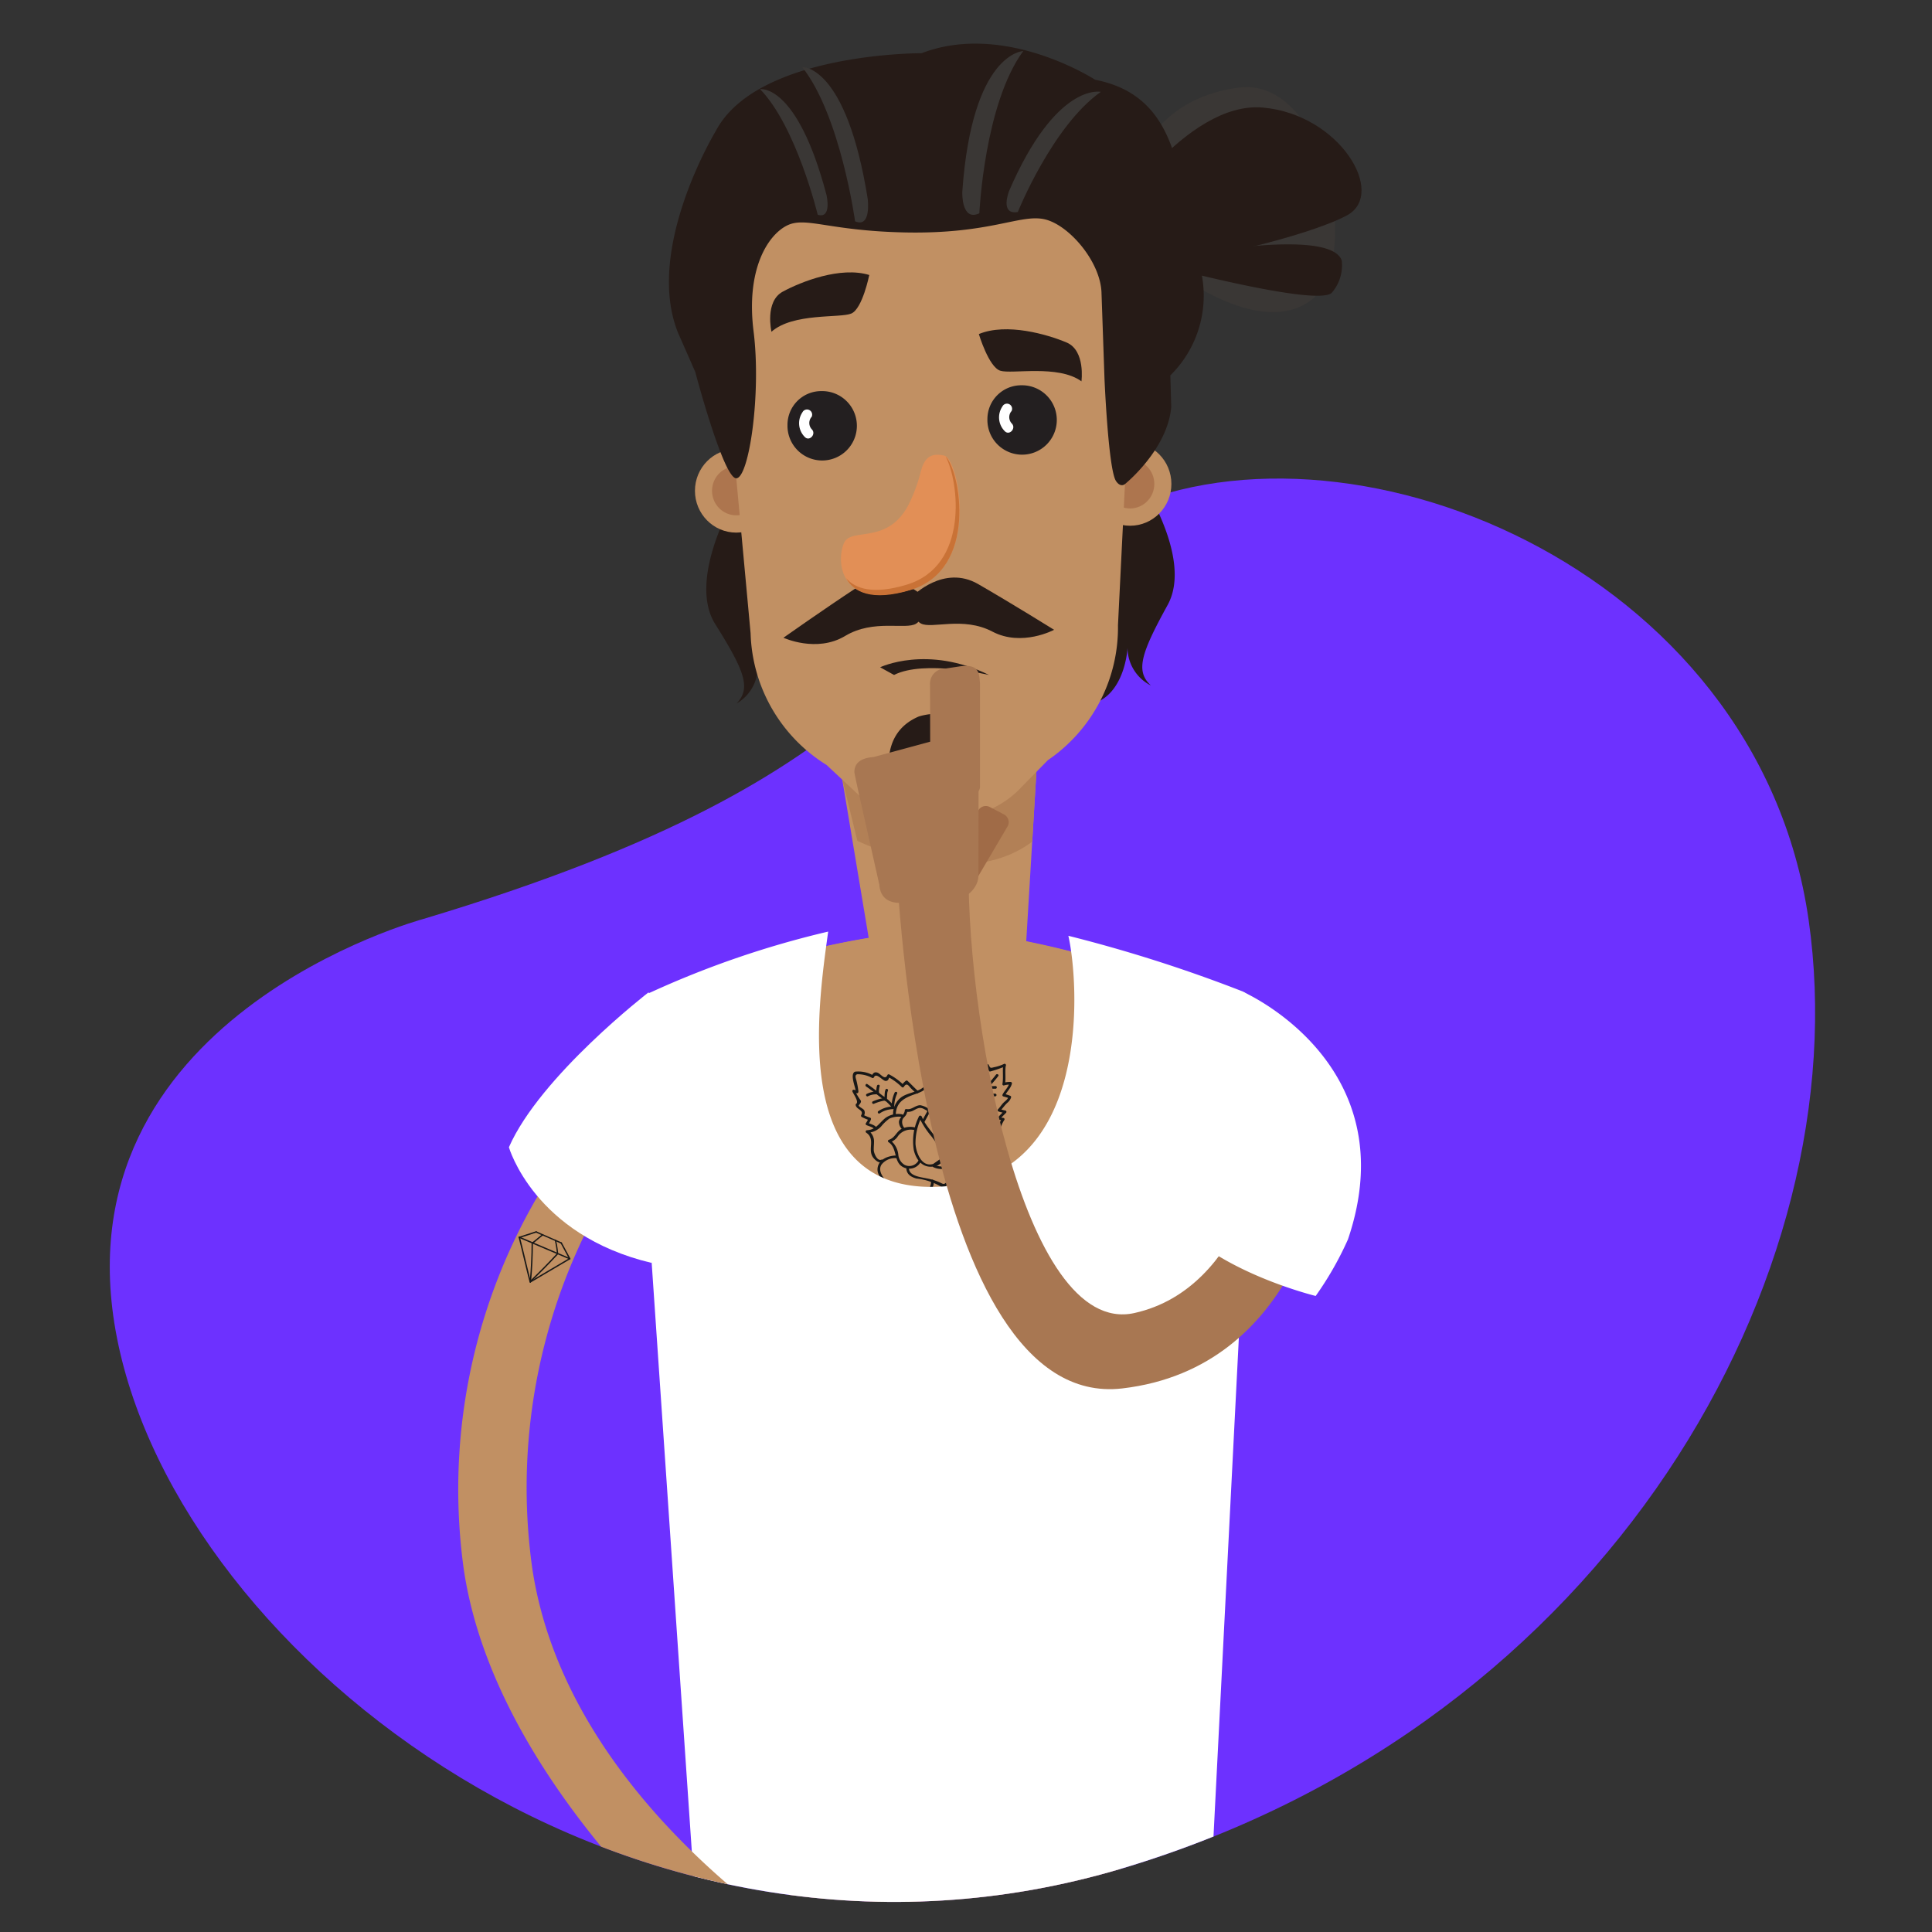 <svg xmlns="http://www.w3.org/2000/svg" xmlns:xlink="http://www.w3.org/1999/xlink" width="176" height="176" viewBox="0 0 176 176">
  <rect x="0" y="0" width="176" height="176" fill="#333333" stroke="none"/>
  <defs>
    <clipPath id="clip-path">
      <path id="Trazado_9472" data-name="Trazado 9472" d="M187.765,88.587a43.557,43.557,0,0,0-3.916-12.81V7.8H37.273v97.616c-3.463,5.448-5.346,12.438-3.607,21.286C39.4,155.89,81,188.272,125.282,174.994S192.416,120.965,187.765,88.587Z" transform="translate(-33.008 -7.8)" fill="none"/>
    </clipPath>
  </defs>
  <g id="Grupo_4000" data-name="Grupo 4000" transform="translate(-6204.469 -400.457)">
    <rect id="Rectángulo_1876" data-name="Rectángulo 1876" width="176" height="176" transform="translate(6204.469 400.457)" fill="none"/>
    <g id="Grupo_4121" data-name="Grupo 4121" transform="translate(6181.464 395.657)">
      <path id="Trazado_9390" data-name="Trazado 9390" d="M61.588,163.481s-33.664,9-27.924,38.188,47.331,61.574,91.616,48.3,67.134-54.029,62.484-86.407-42.582-47.376-63.558-36.881S106.6,149.975,61.588,163.481Z" transform="translate(0 -74.971)" fill="#6d31ff"/>
      <g id="Grupo_4123" data-name="Grupo 4123" transform="translate(33.006 7.8)">
        <g id="Grupo_4122" data-name="Grupo 4122" transform="translate(0)" clip-path="url(#clip-path)">
          <g id="Grupo_4121-2" data-name="Grupo 4121" transform="translate(31.698 0.976)">
            <path id="Trazado_9391" data-name="Trazado 9391" d="M251.379,121.98s5.286,7.569,2.842,12.009-2.936,6.02-1.528,7.331a3.879,3.879,0,0,1-2.125-3.414s-.2,4.278-3.274,5.111-21.844-4.8-21.844-4.8Z" transform="translate(-189.553 -82.851)" fill="#261b17"/>
            <path id="Trazado_9392" data-name="Trazado 9392" d="M190.678,126.53s-4.847,7.864-2.153,12.153,3.274,5.841,1.942,7.232a3.86,3.86,0,0,0,1.928-3.537s.439,4.261,3.558,4.917,21.535-6.066,21.535-6.066Z" transform="translate(-165.068 -85.803)" fill="#261b17"/>
            <path id="Trazado_9393" data-name="Trazado 9393" d="M298.22,29.818c.084-.281,1.64-6.892,9.694-7.931S319.4,38.044,314.258,41.43s-13.52-3.737-13.52-3.737Z" transform="translate(-236.762 -17.886)" fill="#3a3735"/>
            <path id="Trazado_9394" data-name="Trazado 9394" d="M292.219,37.555s6.976-11.071,14-10.443,11.286,7.85,7.664,9.814-14.893,4.566-17.06,4.169S292.166,38.672,292.219,37.555Z" transform="translate(-232.868 -21.288)" fill="#261b17"/>
            <ellipse id="Elipse_515" data-name="Elipse 515" cx="3.765" cy="3.808" rx="3.765" ry="3.808" transform="translate(57.482 36.302)" fill="#c19063"/>
            <ellipse id="Elipse_516" data-name="Elipse 516" cx="2.209" cy="2.234" rx="2.209" ry="2.234" transform="translate(59.038 37.875)" fill="#ad754e"/>
            <ellipse id="Elipse_517" data-name="Elipse 517" cx="3.765" cy="3.808" rx="3.765" ry="3.808" transform="translate(21.609 36.927)" fill="#c19063"/>
            <ellipse id="Elipse_518" data-name="Elipse 518" cx="2.209" cy="2.234" rx="2.209" ry="2.234" transform="translate(23.165 38.501)" fill="#ad754e"/>
            <ellipse id="Elipse_519" data-name="Elipse 519" cx="20.386" cy="15.992" rx="20.386" ry="15.992" transform="translate(22.971 142.091) rotate(-3.63)" fill="#c19063"/>
            <path id="Trazado_9395" data-name="Trazado 9395" d="M222.95,199.732l2.943,17.64,13.674-.3,1.089-18.163Z" transform="translate(-187.931 -132.759)" fill="#c19063"/>
            <path id="Trazado_9396" data-name="Trazado 9396" d="M224.337,205.38s9.621,4.8,15.926.077l.393-6.547-17.706.822Z" transform="translate(-187.931 -132.759)" fill="#b28056"/>
            <path id="Trazado_9397" data-name="Trazado 9397" d="M192.261,249.35l25.81,3.639s8.876,4.788-.292,15.2l-6.344,57.169a66,66,0,0,1-40.141-1.865L165.566,270.4s-11.51-7.485-.369-17.338Z" transform="translate(-147.312 -165.482)" fill="#c19063"/>
            <path id="Trazado_9398" data-name="Trazado 9398" d="M221.471,250.867l5.55-3.555S208,239.732,197.867,240.7a75.022,75.022,0,0,0-23.737,6.674l14.4,10.309Z" transform="translate(-156.259 -159.816)" fill="#c19063"/>
            <path id="Trazado_9399" data-name="Trazado 9399" d="M165.164,247.449a74.351,74.351,0,0,1,23.737-6.674c10.134-.959,29.154,6.611,29.154,6.611s8.876,4.788-.292,15.2l-6.347,57.155a66,66,0,0,1-40.141-1.865l-5.729-53.084S154.022,257.3,165.164,247.449Z" transform="translate(-147.293 -159.865)" fill="#c19063"/>
            <path id="Trazado_9400" data-name="Trazado 9400" d="M242.1,288.68c.46,1.156,1.616,1.949,1.9,3.186.2.857-.169,1.377-1.033,1.4s-1.377-.671-1.581-1.489a5.028,5.028,0,0,1,.467-3.1c.06-.144.27-.025.211.119a5.381,5.381,0,0,0-.527,2.392c.053.8.555,2.143,1.609,1.823l.646-.453a.943.943,0,0,0,0-.443,2.169,2.169,0,0,0-.221-.72,5.144,5.144,0,0,0-.569-.878,7.889,7.889,0,0,1-1.138-1.756c-.056-.144.172-.214.232-.07Z" transform="translate(-199.835 -190.955)" fill="#191817"/>
            <path id="Trazado_9401" data-name="Trazado 9401" d="M249.017,288.2a3.9,3.9,0,0,1-1.373,2.585c-.13.088-.256-.119-.13-.2a3.752,3.752,0,0,0,1.268-2.441C248.8,287.989,249.034,288.048,249.017,288.2Z" transform="translate(-203.832 -190.591)" fill="#191817"/>
            <path id="Trazado_9402" data-name="Trazado 9402" d="M248.356,288.071c.5,1.208.991,2.592.432,3.864a1.666,1.666,0,0,1-2.29.966c-.144-.063-.028-.277.112-.214,1.272.576,2.107-.657,2.181-1.805a6.3,6.3,0,0,0-.664-2.747c-.06-.144.172-.214.228-.07Z" transform="translate(-203.165 -190.547)" fill="#191817"/>
            <path id="Trazado_9403" data-name="Trazado 9403" d="M249.051,287.482c-.228-.393-.446-.787-.66-1.187l.218-.035-.26,1.64c-.021.155-.256.1-.232-.056l.26-1.644a.119.119,0,0,1,.218-.035c.214.4.432.8.66,1.187C249.332,287.489,249.128,287.619,249.051,287.482Z" transform="translate(-204.256 -189.329)" fill="#191817"/>
            <path id="Trazado_9404" data-name="Trazado 9404" d="M245.754,288.454a3.8,3.8,0,0,1-1.335-2.431l.221.021-.738,1.345a.12.12,0,0,1-.211-.116l.738-1.345a.123.123,0,0,1,.221.021,3.533,3.533,0,0,0,1.219,2.29c.126.088,0,.3-.116.214Z" transform="translate(-201.378 -189.174)" fill="#191817"/>
            <path id="Trazado_9405" data-name="Trazado 9405" d="M247.043,285.8c-.035-.2-.1-.471-.351-.478s-.239.263-.33.4-.3,0-.211-.116a2.448,2.448,0,0,1,.211-.393.426.426,0,0,1,.393-.13c.351.053.474.386.523.7.025.151-.214.158-.239,0Z" transform="translate(-202.969 -188.661)" fill="#191817"/>
            <path id="Trazado_9406" data-name="Trazado 9406" d="M252.453,290.453a1.57,1.57,0,0,1,1.117-.067c.471.158.7.657,1.11.9a.123.123,0,0,1,.044.168.118.118,0,0,1-.016.021c-.6.573.109,1.563-.583,2.171a1.514,1.514,0,0,1-1.725.172.121.121,0,0,1,.112-.214,1.272,1.272,0,0,0,1.222,0,1.04,1.04,0,0,0,.516-1.128c-.028-.488-.067-.843.285-1.177l.028.19c-.664-.376-1.054-1.275-1.981-.839-.141.067-.267-.141-.13-.2Z" transform="translate(-206.995 -192.058)" fill="#191817"/>
            <path id="Trazado_9407" data-name="Trazado 9407" d="M237.211,291.8a1.44,1.44,0,0,0-1.528.643,1.352,1.352,0,0,1-.7.485L235,292.7a1.9,1.9,0,0,1,.773,1.356,1.208,1.208,0,0,0,.569.92.949.949,0,0,0,1.261-.383c.07-.137.285-.021.211.116a1.187,1.187,0,0,1-1.588.481c-.917-.446-.506-1.735-1.338-2.276a.123.123,0,0,1,.021-.221c.548-.179.66-.678,1.11-.969a1.8,1.8,0,0,1,1.254-.162c.155.025.095.26-.056.235Z" transform="translate(-195.637 -192.836)" fill="#191817"/>
            <path id="Trazado_9408" data-name="Trazado 9408" d="M248.814,285.318a2.924,2.924,0,0,1,1.187-.4.13.13,0,0,1,.126.119c.042.787,1.366.959.987,1.886-.06.144-.27.025-.211-.119.186-.453-.323-.745-.6-1.008a1.117,1.117,0,0,1-.418-.752l.123.116a2.81,2.81,0,0,0-1.124.39c-.144.053-.214-.179-.07-.232Z" transform="translate(-204.659 -188.556)" fill="#191817"/>
            <path id="Trazado_9409" data-name="Trazado 9409" d="M240.291,286.448a4.106,4.106,0,0,0-.439-.246c-.351-.137-.551.018-.843.165a1.027,1.027,0,0,1-.724.119l.151-.119a.917.917,0,0,1-.144.446c-.084.13-.249.246-.3.386a.818.818,0,0,0,.165.769c.091.126-.112.256-.2.13a.982.982,0,0,1-.292-.7c.049-.407.5-.608.534-1.022a.123.123,0,0,1,.12-.126.117.117,0,0,1,.031,0c.474.095.8-.351,1.261-.351a1.968,1.968,0,0,1,.8.351c.141.07.025.285-.116.214Z" transform="translate(-197.474 -189.194)" fill="#191817"/>
            <path id="Trazado_9410" data-name="Trazado 9410" d="M245.05,300.257c.5.2.787.653.393,1.12a1.636,1.636,0,0,1-.854.439,3.628,3.628,0,0,0-1.524.9.12.12,0,0,1-.169,0,5.53,5.53,0,0,0-2.392-.829c-.471-.141-.846-.351-.906-.875-.018-.158.221-.165.239,0,.074.664,1.085.748,1.6.861a5.111,5.111,0,0,1,1.345.436c.277.144.3.056.53-.126a3.2,3.2,0,0,1,.681-.411c.256-.112.53-.169.794-.263.544-.2.857-.752.148-1.036-.144-.06-.025-.274.116-.214Z" transform="translate(-198.731 -198.504)" fill="#191817"/>
            <path id="Trazado_9411" data-name="Trazado 9411" d="M237.251,301.261a1.444,1.444,0,0,1-1.1,1.465,1.757,1.757,0,0,1-1-.169,2.36,2.36,0,0,0-2.006-.042.123.123,0,0,1-.179-.133c.253-.927-.962-1.352-.836-2.3.112-.818,1.012-1.128,1.718-1.135a.121.121,0,0,1,0,.242,1.561,1.561,0,0,0-1.366.594c-.285.46,0,.955.306,1.342a1.389,1.389,0,0,1,.4,1.314l-.179-.133a2.369,2.369,0,0,1,1.858-.116c.421.133.818.4,1.279.288a1.215,1.215,0,0,0,.854-1.212.119.119,0,0,1,.239,0Z" transform="translate(-193.882 -197.66)" fill="#191817"/>
            <path id="Trazado_9412" data-name="Trazado 9412" d="M232.368,288.433a2.108,2.108,0,0,0-1.145.151,3.83,3.83,0,0,0-.741.7,1.808,1.808,0,0,1-1.275.6l.053-.228a1.187,1.187,0,0,1,.558,1.015c0,.267-.035.534-.025.8s.313,1.026.7.857c.141-.06.211.172.07.232-.32.137-.727-.253-.882-.506-.432-.724.263-1.609-.566-2.178a.123.123,0,0,1,.056-.228c.839-.042,1.117-.671,1.7-1.131a2,2,0,0,1,1.461-.327c.155,0,.162.249,0,.242Z" transform="translate(-191.894 -190.663)" fill="#191817"/>
            <path id="Trazado_9413" data-name="Trazado 9413" d="M242.524,282.22c.155-.379.253-.587,0-.945a.826.826,0,0,0-.674-.407c-.383-.07-.78-.077-1.159-.172-.724-.176-1.012-.636-1.387-1.236l.218-.035c-.183.681-.7.941-1.335,1.156-1.022.351-1.784.738-1.788,1.946a.119.119,0,0,1-.239,0,1.89,1.89,0,0,1,.755-1.665c.755-.534,2.107-.453,2.381-1.5a.119.119,0,0,1,.218-.035,2.072,2.072,0,0,0,1.524,1.18,5.867,5.867,0,0,1,1.289.232c.734.3.671.959.411,1.595-.06.144-.27.028-.214-.116Z" transform="translate(-196.496 -184.892)" fill="#191817"/>
            <path id="Trazado_9414" data-name="Trazado 9414" d="M254.876,286.183a2.894,2.894,0,0,1,1.647.183,4.7,4.7,0,0,1,.541.446,2.969,2.969,0,0,0,1.226.411.123.123,0,0,1,.086.151.12.12,0,0,1-.027.049,2.844,2.844,0,0,0-.439,1.816,2.144,2.144,0,0,1-.193,1.187c-.474.748-1.317.667-2.058.52-.151-.032-.095-.267.056-.239a1.666,1.666,0,0,0,1.672-.246,1.928,1.928,0,0,0,.281-1.4,2.849,2.849,0,0,1,.506-1.812l.06.2a3.136,3.136,0,0,1-1.335-.471,2.332,2.332,0,0,0-.875-.558,4.141,4.141,0,0,0-1.142,0,.123.123,0,0,1,0-.246Z" transform="translate(-208.568 -189.357)" fill="#191817"/>
            <path id="Trazado_9415" data-name="Trazado 9415" d="M250.5,299.543a1.56,1.56,0,0,1,.172,1.38c-.369.811-1.317,1.089-1.124,2.16a.12.12,0,0,1-.079.15.121.121,0,0,1-.065,0,3.557,3.557,0,0,0-1.4-.025,6.019,6.019,0,0,1-1.029.183,1.857,1.857,0,0,1-.871-.169c-.3-.155-.5-.471-.818-.594-.141-.056-.088-.3.06-.239a1.939,1.939,0,0,1,.534.351,1.851,1.851,0,0,0,1.668.313,4.758,4.758,0,0,1,1.928-.067l-.14.155a1.669,1.669,0,0,1,.323-1.363c.151-.207.351-.372.509-.569a1.223,1.223,0,0,0,.144-1.549c-.074-.137.13-.267.2-.13Z" transform="translate(-202.363 -198)" fill="#191817"/>
            <path id="Trazado_9416" data-name="Trazado 9416" d="M231.475,279.081c-.169-.148-.33-.306-.492-.467s-.351-.562-.629-.123a.119.119,0,0,1-.163.045.114.114,0,0,1-.024-.017,5.39,5.39,0,0,0-1.272-.934l.162-.046c-.088.211-.112.432-.379.418s-.846-.808-1.054-.323a.123.123,0,0,1-.165.049,2.747,2.747,0,0,0-1.345-.334c-.285.074-.123.39-.07.618a7.567,7.567,0,0,1,.162.885c.021.155-.221.162-.239,0-.046-.351-.551-1.549-.056-1.739a2.753,2.753,0,0,1,1.665.351l-.162.049c.119-.26.256-.411.544-.306s.681.738.9.207a.123.123,0,0,1,.165-.046,5.551,5.551,0,0,1,1.321.969l-.19.032a1.456,1.456,0,0,1,.379-.422.116.116,0,0,1,.148,0c.33.306.632.639.969.938.119.1-.046.281-.165.176Z" transform="translate(-189.712 -183.464)" fill="#191817"/>
            <path id="Trazado_9417" data-name="Trazado 9417" d="M225.977,282.211l-.309-.081.144-.155a6.339,6.339,0,0,0,.464.783c.032.06.084.095.095.165.035.169-.207.351-.2.407.021.137.421.277.506.446a.523.523,0,0,1-.084.548l-.049-.165a4.835,4.835,0,0,0,.653.274.123.123,0,0,1,.088.148,1.618,1.618,0,0,1-.256.478l-.049-.165c.249.119.608.19.79.411.1.119-.067.3-.165.176-.162-.2-.52-.267-.741-.372a.123.123,0,0,1-.046-.165,2.319,2.319,0,0,0,.232-.422l.091.148a5.237,5.237,0,0,1-.7-.3.123.123,0,0,1-.046-.165c.27-.474-.418-.5-.5-.9a.123.123,0,0,1,.049-.137c.256-.2-.249-.861-.351-1.124a.123.123,0,0,1,.084-.152.125.125,0,0,1,.06,0l.309.077a.123.123,0,0,1-.056.239Z" transform="translate(-189.641 -186.594)" fill="#191817"/>
            <path id="Trazado_9418" data-name="Trazado 9418" d="M264,275.516c-.067.551.032,1.1-.063,1.654l-.151-.144a2.316,2.316,0,0,1,.66-.084.126.126,0,0,1,.125.128.131.131,0,0,1,0,.024c-.112.443-.45.7-.646,1.11l-.077-.176a3.424,3.424,0,0,1,.559.176.123.123,0,0,1,.088.148,1.056,1.056,0,0,1-.351.5c-.246.232-.428.513-.664.752l-.032-.19a5.371,5.371,0,0,0,.534.137.123.123,0,0,1,.083.153.125.125,0,0,1-.027.047c-.155.162-.316.313-.467.481-.1.116-.277-.053-.172-.169s.309-.32.467-.478l.056.2c-.2-.06-.4-.081-.59-.158a.123.123,0,0,1-.044-.168.134.134,0,0,1,.016-.021c.169-.176.292-.379.457-.559s.414-.313.5-.583l.091.148a4.637,4.637,0,0,0-.558-.176.123.123,0,0,1-.087-.15.131.131,0,0,1,.01-.025c.183-.372.52-.639.622-1.054l.119.151a1.652,1.652,0,0,0-.6.07.119.119,0,0,1-.15-.079.121.121,0,0,1,0-.065c.091-.551,0-1.1.06-1.658.018-.155.253-.095.235.06Z" transform="translate(-214.086 -182.358)" fill="#191817"/>
            <path id="Trazado_9419" data-name="Trazado 9419" d="M255.176,275.374a11.454,11.454,0,0,1-1.37.471.116.116,0,0,1-.137-.049,3.722,3.722,0,0,1-.214-.407l.165.039a3.738,3.738,0,0,0-.994.836.123.123,0,0,1-.167.048.125.125,0,0,1-.022-.016c-.436-.5-1.054.478-1.279.8a.116.116,0,0,1-.116.032c-.246-.084-.386-.239-.58,0a9.561,9.561,0,0,0-.537.875c-.084.133-.3.018-.211-.116a6.753,6.753,0,0,1,.643-1.054.326.326,0,0,1,.232-.137c.306-.032.3.19.625-.077s.548-.608.864-.864a.119.119,0,0,1,.123,0,1.628,1.628,0,0,1,.4.351l-.186.028a3.9,3.9,0,0,1,1.078-.924.116.116,0,0,1,.161.032l0,.007c.151.309.144.3.5.207a3.553,3.553,0,0,0,.9-.3.123.123,0,0,1,.126.207Z" transform="translate(-205.281 -182.216)" fill="#191817"/>
            <path id="Trazado_9420" data-name="Trazado 9420" d="M258.221,278a10.531,10.531,0,0,1-1.356,1.472,5.665,5.665,0,0,0-1.25,1.356c-.07.141-.281.021-.211-.116a4.7,4.7,0,0,1,1.082-1.215,10.838,10.838,0,0,0,1.521-1.616c.091-.123.3,0,.214.119Z" transform="translate(-208.976 -183.955)" fill="#191817"/>
            <path id="Trazado_9421" data-name="Trazado 9421" d="M231.448,282.58a4.007,4.007,0,0,0-1.036-.955c-.45-.351-.889-.7-1.359-1.022-.126-.084,0-.3.116-.211.488.327.941.7,1.4,1.054a4.178,4.178,0,0,1,1.075,1c.081.133-.123.263-.2.13Z" transform="translate(-191.856 -185.607)" fill="#191817"/>
            <path id="Trazado_9422" data-name="Trazado 9422" d="M257.936,285.2a3.028,3.028,0,0,0-1.942.179c-.14.067-.267-.141-.126-.207a3.262,3.262,0,0,1,2.129-.207.123.123,0,0,1-.06.235Z" transform="translate(-209.246 -188.526)" fill="#191817"/>
            <path id="Trazado_9423" data-name="Trazado 9423" d="M259.436,283.151a9.967,9.967,0,0,0-1.591.109c-.151.039-.221-.2-.07-.232a9.991,9.991,0,0,1,1.654-.119.121.121,0,0,1,0,.242Z" transform="translate(-210.469 -187.253)" fill="#191817"/>
            <path id="Trazado_9424" data-name="Trazado 9424" d="M261.12,281.172h-.759a.123.123,0,0,1,0-.242,6.832,6.832,0,0,0,.759,0,.123.123,0,0,1,0,.246Z" transform="translate(-212.135 -185.97)" fill="#191817"/>
            <path id="Trazado_9425" data-name="Trazado 9425" d="M259.756,278.8a2.435,2.435,0,0,0,.056.8c.049.148-.183.218-.232.07a2.728,2.728,0,0,1-.067-.861.123.123,0,0,1,.242,0Z" transform="translate(-211.645 -184.529)" fill="#191817"/>
            <path id="Trazado_9426" data-name="Trazado 9426" d="M257.629,280.431l.028.994a.119.119,0,0,1-.239,0l-.028-.994a.119.119,0,0,1,.239,0Z" transform="translate(-210.274 -185.569)" fill="#191817"/>
            <path id="Trazado_9427" data-name="Trazado 9427" d="M255.5,281.229a5.489,5.489,0,0,1,.123,1.556.123.123,0,0,1-.242,0,5.151,5.151,0,0,0-.112-1.489.123.123,0,0,1,.232-.074Z" transform="translate(-208.895 -186.115)" fill="#191817"/>
            <path id="Trazado_9428" data-name="Trazado 9428" d="M236.289,282.582a2.811,2.811,0,0,0-.263,1.268.119.119,0,1,1-.239,0,2.982,2.982,0,0,1,.267-1.335c.056-.144.292-.088.235.06Z" transform="translate(-196.258 -186.944)" fill="#191817"/>
            <path id="Trazado_9429" data-name="Trazado 9429" d="M234.16,281.828c-.123.26-.035.565-.116.836-.046.151-.281.095-.235-.056.091-.3,0-.608.141-.9C234.016,281.572,234.227,281.688,234.16,281.828Z" transform="translate(-194.972 -186.436)" fill="#191817"/>
            <path id="Trazado_9430" data-name="Trazado 9430" d="M232.107,280.732a1.552,1.552,0,0,0-.056.6.119.119,0,0,1-.239,0,1.7,1.7,0,0,1,.06-.664c.053-.144.288-.088.235.06Z" transform="translate(-193.673 -185.744)" fill="#191817"/>
            <path id="Trazado_9431" data-name="Trazado 9431" d="M233.585,286.472a2.237,2.237,0,0,0-1.212.383c-.13.088-.256-.116-.13-.2a2.431,2.431,0,0,1,1.335-.422.121.121,0,0,1,0,.242Z" transform="translate(-193.926 -189.408)" fill="#191817"/>
            <path id="Trazado_9432" data-name="Trazado 9432" d="M231.813,284.272a4.221,4.221,0,0,0-.941.288.121.121,0,0,1-.07-.232,4.415,4.415,0,0,1,1-.3.121.121,0,0,1,0,.242Z" transform="translate(-192.968 -187.981)" fill="#191817"/>
            <path id="Trazado_9433" data-name="Trazado 9433" d="M230.062,282.632a1.554,1.554,0,0,0-.731.172c-.133.077-.26-.13-.126-.207a1.832,1.832,0,0,1,.85-.207.123.123,0,0,1,0,.242Z" transform="translate(-191.952 -186.917)" fill="#191817"/>
            <path id="Trazado_9434" data-name="Trazado 9434" d="M189.608,36.178c-.906-8.925,6.923-13,17.324-14.092,10.232-1.054,20.724,3.562,21.251,12.259h0v.144a1.455,1.455,0,0,0,.018.277,16.433,16.433,0,0,1-.137,2.578L226.4,70.924a14.639,14.639,0,0,1-6.382,12.294l-2.81,2.863a9,9,0,0,1-6.723,2.4,12.662,12.662,0,0,1-7.7-2.083l-2.933-2.74a14.616,14.616,0,0,1-6.92-12l-3.161-34.229C189.717,37.014,189.65,36.593,189.608,36.178Z" transform="translate(-166.254 -17.948)" fill="#c19063"/>
            <path id="Trazado_9435" data-name="Trazado 9435" d="M167,328.45l-4.289-62.874c-1.349-1.019-4.939-4.138-5.269-8.665-.26-3.534,1.51-7,5.269-10.316l.144-.13.179-.077a85.808,85.808,0,0,1,16.129-5.518c-.98,7.137-3.569,24.236,10.566,23.214,13.576-.973,12.255-18.718,11.314-22.831a132.448,132.448,0,0,1,15.831,5.051l.067.025.063.035a9.239,9.239,0,0,1,4.391,6.119c.58,3.281-.79,6.884-4.074,10.713L214,328.5S180.841,333.807,167,328.45Z" transform="translate(-145.417 -159.981)" fill="#fff"/>
            <path id="Trazado_9436" data-name="Trazado 9436" d="M217.444,33.351l.27,7.752s.351,8.318,1.054,9.329c.418.622.811.27.811.27s3.881-3.13,4.215-7.025l-.081-2.877a10.186,10.186,0,0,0,2.55-10.386c-1.928-6.449-1.1-14.928-9.4-16.544,0,0-8.209-5.335-15.806-2.42,0,0-15.026-.07-18.771,7.12,0,0-6.491,10.71-3.428,18.332l1.574,3.579s2.575,9.733,3.741,9.694,2.283-7.727,1.574-13.379,1.289-8.746,3.01-9.631,3.779.478,10.854.615c7.727.148,10.425-1.7,12.645-1.2S217.4,30.474,217.444,33.351Z" transform="translate(-158.797 -10.58)" fill="#261b17"/>
            <path id="Trazado_9437" data-name="Trazado 9437" d="M260.619,102.278a3.161,3.161,0,1,0,3.219-3.1c-.053,0-.106,0-.159,0a3.077,3.077,0,0,0-3.059,3.095Z" transform="translate(-212.368 -68.056)" fill="#231f20"/>
            <path id="Trazado_9438" data-name="Trazado 9438" d="M264.765,104.648a.84.84,0,0,0,.042,1.12c.414.439-.225,1.124-.639.7a1.774,1.774,0,0,1-.221-2.255.467.467,0,1,1,.834.421c0,.009-.01.019-.015.028Z" transform="translate(-214.33 -71.16)" fill="#fff"/>
            <path id="Trazado_9439" data-name="Trazado 9439" d="M208.769,103.788a3.161,3.161,0,1,0,3.219-3.1c-.054,0-.109,0-.163,0a3.073,3.073,0,0,0-3.056,3.091Z" transform="translate(-178.73 -69.036)" fill="#231f20"/>
            <path id="Trazado_9440" data-name="Trazado 9440" d="M212.905,106.158a.843.843,0,0,0,.042,1.12c.414.439-.221,1.124-.639.7a1.774,1.774,0,0,1-.221-2.255.467.467,0,0,1,.834.422c0,.009-.01.019-.015.028Z" transform="translate(-180.686 -72.14)" fill="#fff"/>
            <path id="Trazado_9441" data-name="Trazado 9441" d="M213.307,70.14s-.618,3.08-1.637,3.512-5.3-.081-7.271,1.658c0,0-.636-2.75,1.029-3.653S210.687,69.336,213.307,70.14Z" transform="translate(-175.819 -49.065)" fill="#261b17"/>
            <path id="Trazado_9442" data-name="Trazado 9442" d="M258.4,85.095s.9,3.007,1.953,3.34,5.269-.58,7.394.966c0,0,.383-2.81-1.359-3.541S260.936,84.045,258.4,85.095Z" transform="translate(-210.929 -58.639)" fill="#261b17"/>
            <path id="Trazado_9443" data-name="Trazado 9443" d="M266.611,34s3.161-7.847,7.562-10.945c0,0-4.064-.92-8.367,9.055C265.81,32.114,264.953,34.281,266.611,34Z" transform="translate(-215.592 -18.661)" fill="#3a3735"/>
            <path id="Trazado_9444" data-name="Trazado 9444" d="M255.654,27.281s.45-9.947,4-14.781c0,0-4.665.1-5.553,12.828C254.1,25.328,253.992,28.06,255.654,27.281Z" transform="translate(-208.137 -11.825)" fill="#3a3735"/>
            <path id="Trazado_9445" data-name="Trazado 9445" d="M217.4,30.709s-1.321-9.628-4.816-14.05c0,0,4.008-.274,5.971,12.03C218.548,28.693,218.9,31.352,217.4,30.709Z" transform="translate(-181.203 -14.523)" fill="#3a3735"/>
            <path id="Trazado_9446" data-name="Trazado 9446" d="M206.911,33.809s-1.928-8.015-5.251-11.44c0,0,3.361-.576,6.052,9.638C207.712,32,208.228,34.22,206.911,33.809Z" transform="translate(-174.119 -18.224)" fill="#3a3735"/>
            <path id="Trazado_9447" data-name="Trazado 9447" d="M319.923,64.1a3.8,3.8,0,0,1-.917,2.965c-1.489,1.314-16.726-2.81-16.726-2.81S318.7,60.732,319.923,64.1Z" transform="translate(-239.396 -44.357)" fill="#261b17"/>
            <path id="Trazado_9448" data-name="Trazado 9448" d="M241.177,150.739s2.831-2.912,5.971-1.1,6.92,4.166,6.92,4.166-2.936,1.577-5.62.165-5.539-.211-6.519-.741S241.177,150.739,241.177,150.739Z" transform="translate(-199.741 -100.408)" fill="#261b17"/>
            <path id="Trazado_9449" data-name="Trazado 9449" d="M220.414,151.073s-2.993-2.743-6.02-.752-6.674,4.566-6.674,4.566,3.024,1.4,5.62-.162,5.522-.534,6.47-1.12S220.414,151.073,220.414,151.073Z" transform="translate(-178.05 -100.767)" fill="#261b17"/>
            <path id="Trazado_9450" data-name="Trazado 9450" d="M237.736,184.624s3.26-1.1,4.594,1.293.653,7.773-1.373,9.456l-1-1.184-.393,2.627a10.8,10.8,0,0,1-1.7-2.417l-.839,1.4S232,187.072,237.736,184.624Z" transform="translate(-195.741 -123.328)" fill="#261b17"/>
            <path id="Trazado_9451" data-name="Trazado 9451" d="M228.785,121.766a14.769,14.769,0,0,0,1.078-2.859c.327-1.4.9-1.928,2.2-1.623s3.449,10.408-3.246,12.259-6.568-3.109-5.852-4.4S226.909,125.363,228.785,121.766Z" transform="translate(-187.724 -79.75)" fill="#e28f56"/>
            <path id="Trazado_9452" data-name="Trazado 9452" d="M229.477,129.336c5.729-1.714,4.78-9.4,3.572-11.686,1.31,1.3,3.017,10.3-3.239,12.174-3.512,1.054-5.153.169-5.831-1.092C224.805,129.708,226.449,130.242,229.477,129.336Z" transform="translate(-188.599 -80.042)" fill="#c97236"/>
            <path id="Trazado_9453" data-name="Trazado 9453" d="M232.8,170.955s4.292-2.062,9.919.7c0,0-5.911-1.4-8.651,0Z" transform="translate(-194.321 -114.144)" fill="#261b17"/>
            <path id="Trazado_9454" data-name="Trazado 9454" d="M246.14,177.907s1.033-.924,2.533.7A6.168,6.168,0,0,0,246.14,177.907Z" transform="translate(-202.975 -118.964)" fill="#ad754e"/>
            <path id="Trazado_9455" data-name="Trazado 9455" d="M270.81,246.508s-1.848,13.7-12.076,15.968-15.567-27.868-15.072-41.865l-6.582,1.345s2.227,49.526,20.555,47.387c16.2-1.89,18.444-19.617,18.444-19.617Z" transform="translate(-197.098 -146.837)" fill="#a87752"/>
            <path id="Trazado_9456" data-name="Trazado 9456" d="M317.017,262.531l-1.872-5.971s14.942,6.551,9.519,22.529a29.892,29.892,0,0,1-2.94,5.153s-9.132-2.223-13.014-7.116C308.71,277.119,315.328,270.164,317.017,262.531Z" transform="translate(-243.568 -170.16)" fill="#fff"/>
            <path id="Trazado_9457" data-name="Trazado 9457" d="M252.7,214.743l.611.309a.783.783,0,0,0,1.052-.347l0,0,2.7-4.591a.8.8,0,0,0-.351-1.054l-1.3-.681a.783.783,0,0,0-1.052.347l0,0-2,4.946A.8.8,0,0,0,252.7,214.743Z" transform="translate(-206.954 -138.845)" fill="#a06b47"/>
            <path id="Trazado_9458" data-name="Trazado 9458" d="M226.447,194.739c-.018-.1-.327-1.493-.327-1.595,0-.973.808-1.307,1.728-1.373l7.411-2.006a1.664,1.664,0,0,1,.9-.021,1.756,1.756,0,0,1,1.279,1.588l-.018,11.219a1.928,1.928,0,0,1-.323,1.054,2.33,2.33,0,0,1-2.192,1.1l-3.776.277c-2.107.351-2.669-.608-2.736-1.588Z" transform="translate(-189.987 -126.779)" fill="#a87752"/>
            <path id="Trazado_9459" data-name="Trazado 9459" d="M247.658,182.8l1.275,1.106c.527-.242,1.342-.253,1.352-.92v-9.431c-.088-.868,0-1.837-1.967-1.521l-1.644.249a1.377,1.377,0,0,0-.941,1.4l.021,7.956a1.356,1.356,0,0,0,1.9,1.156Z" transform="translate(-202.709 -115.286)" fill="#a87752"/>
            <path id="Trazado_9460" data-name="Trazado 9460" d="M159.313,370.317S133.447,356.376,130.03,333.3a52.919,52.919,0,0,1,10.249-39.256l-6.231.162A52.894,52.894,0,0,0,123.8,333.454c3.414,23.095,30.351,42.22,30.351,42.22Z" transform="translate(-123.251 -194.475)" fill="#c19063"/>
            <path id="Trazado_9461" data-name="Trazado 9461" d="M150.694,322.984q-.383-.723-.776-1.444c-.035-.07.077-.116.116-.046q.386.723.776,1.444C150.845,323.009,150.733,323.055,150.694,322.984Z" transform="translate(-140.547 -212.264)" fill="#191817"/>
            <path id="Trazado_9462" data-name="Trazado 9462" d="M145.784,319.725c-.755-.351-1.514-.664-2.266-1a.063.063,0,0,1,.049-.116c.752.351,1.51.664,2.262,1C145.9,319.641,145.854,319.757,145.784,319.725Z" transform="translate(-136.378 -210.409)" fill="#191817"/>
            <path id="Trazado_9463" data-name="Trazado 9463" d="M140.669,318.7c-.513.162-1.022.334-1.535.5-.074.021-.123-.091-.046-.116.513-.162,1.022-.334,1.535-.5C140.7,318.559,140.742,318.675,140.669,318.7Z" transform="translate(-133.5 -210.395)" fill="#191817"/>
            <path id="Trazado_9464" data-name="Trazado 9464" d="M145.577,325.662,142,327.77c-.07.042-.144-.06-.074-.1l3.576-2.108c.07-.039.144.06.074.1Z" transform="translate(-135.349 -214.92)" fill="#191817"/>
            <path id="Trazado_9465" data-name="Trazado 9465" d="M140.043,324.148c-.351-1.359-.657-2.719-1-4.074-.021-.081.1-.095.123-.018.351,1.356.657,2.719,1,4.074A.062.062,0,0,1,140.043,324.148Z" transform="translate(-133.496 -211.319)" fill="#191817"/>
            <path id="Trazado_9466" data-name="Trazado 9466" d="M143.624,322.021l-4.538-1.925c-.07-.032-.025-.148.049-.116l4.542,1.932c.074.028.025.144-.049.112Z" transform="translate(-133.501 -211.3)" fill="#191817"/>
            <path id="Trazado_9467" data-name="Trazado 9467" d="M148.526,320.8a8.211,8.211,0,0,1,.193,1.2.06.06,0,1,1-.119,0h0a8.68,8.68,0,0,0-.193-1.2C148.389,320.726,148.509,320.712,148.526,320.8Z" transform="translate(-139.57 -211.796)" fill="#191817"/>
            <path id="Trazado_9468" data-name="Trazado 9468" d="M144.505,324.431q-1.191,1.286-2.459,2.5c-.056.056-.13-.042-.074-.1q1.25-1.2,2.434-2.48c.053-.056.151.021.095.077Z" transform="translate(-135.384 -214.128)" fill="#191817"/>
            <path id="Trazado_9469" data-name="Trazado 9469" d="M143.513,319.437c-.327.228-.611.513-.938.745a.063.063,0,0,1-.074-.1c.327-.228.611-.513.938-.741C143.5,319.293,143.576,319.391,143.513,319.437Z" transform="translate(-135.726 -210.879)" fill="#191817"/>
            <path id="Trazado_9470" data-name="Trazado 9470" d="M142.224,321.557c0,1.152-.06,2.3-.162,3.453,0,.081-.13.063-.123,0q.158-1.728.162-3.456c0-.081.123-.063.123.018Z" transform="translate(-135.375 -212.29)" fill="#191817"/>
            <path id="Trazado_9471" data-name="Trazado 9471" d="M152.091,262.661l-2.852-6.031s-9.87,7.619-12.719,14.11c0,0,2.287,8,13,10.537l7.766-13.734Z" transform="translate(-131.859 -170.205)" fill="#fff"/>
          </g>
        </g>
      </g>
    </g>
  </g>
</svg>
